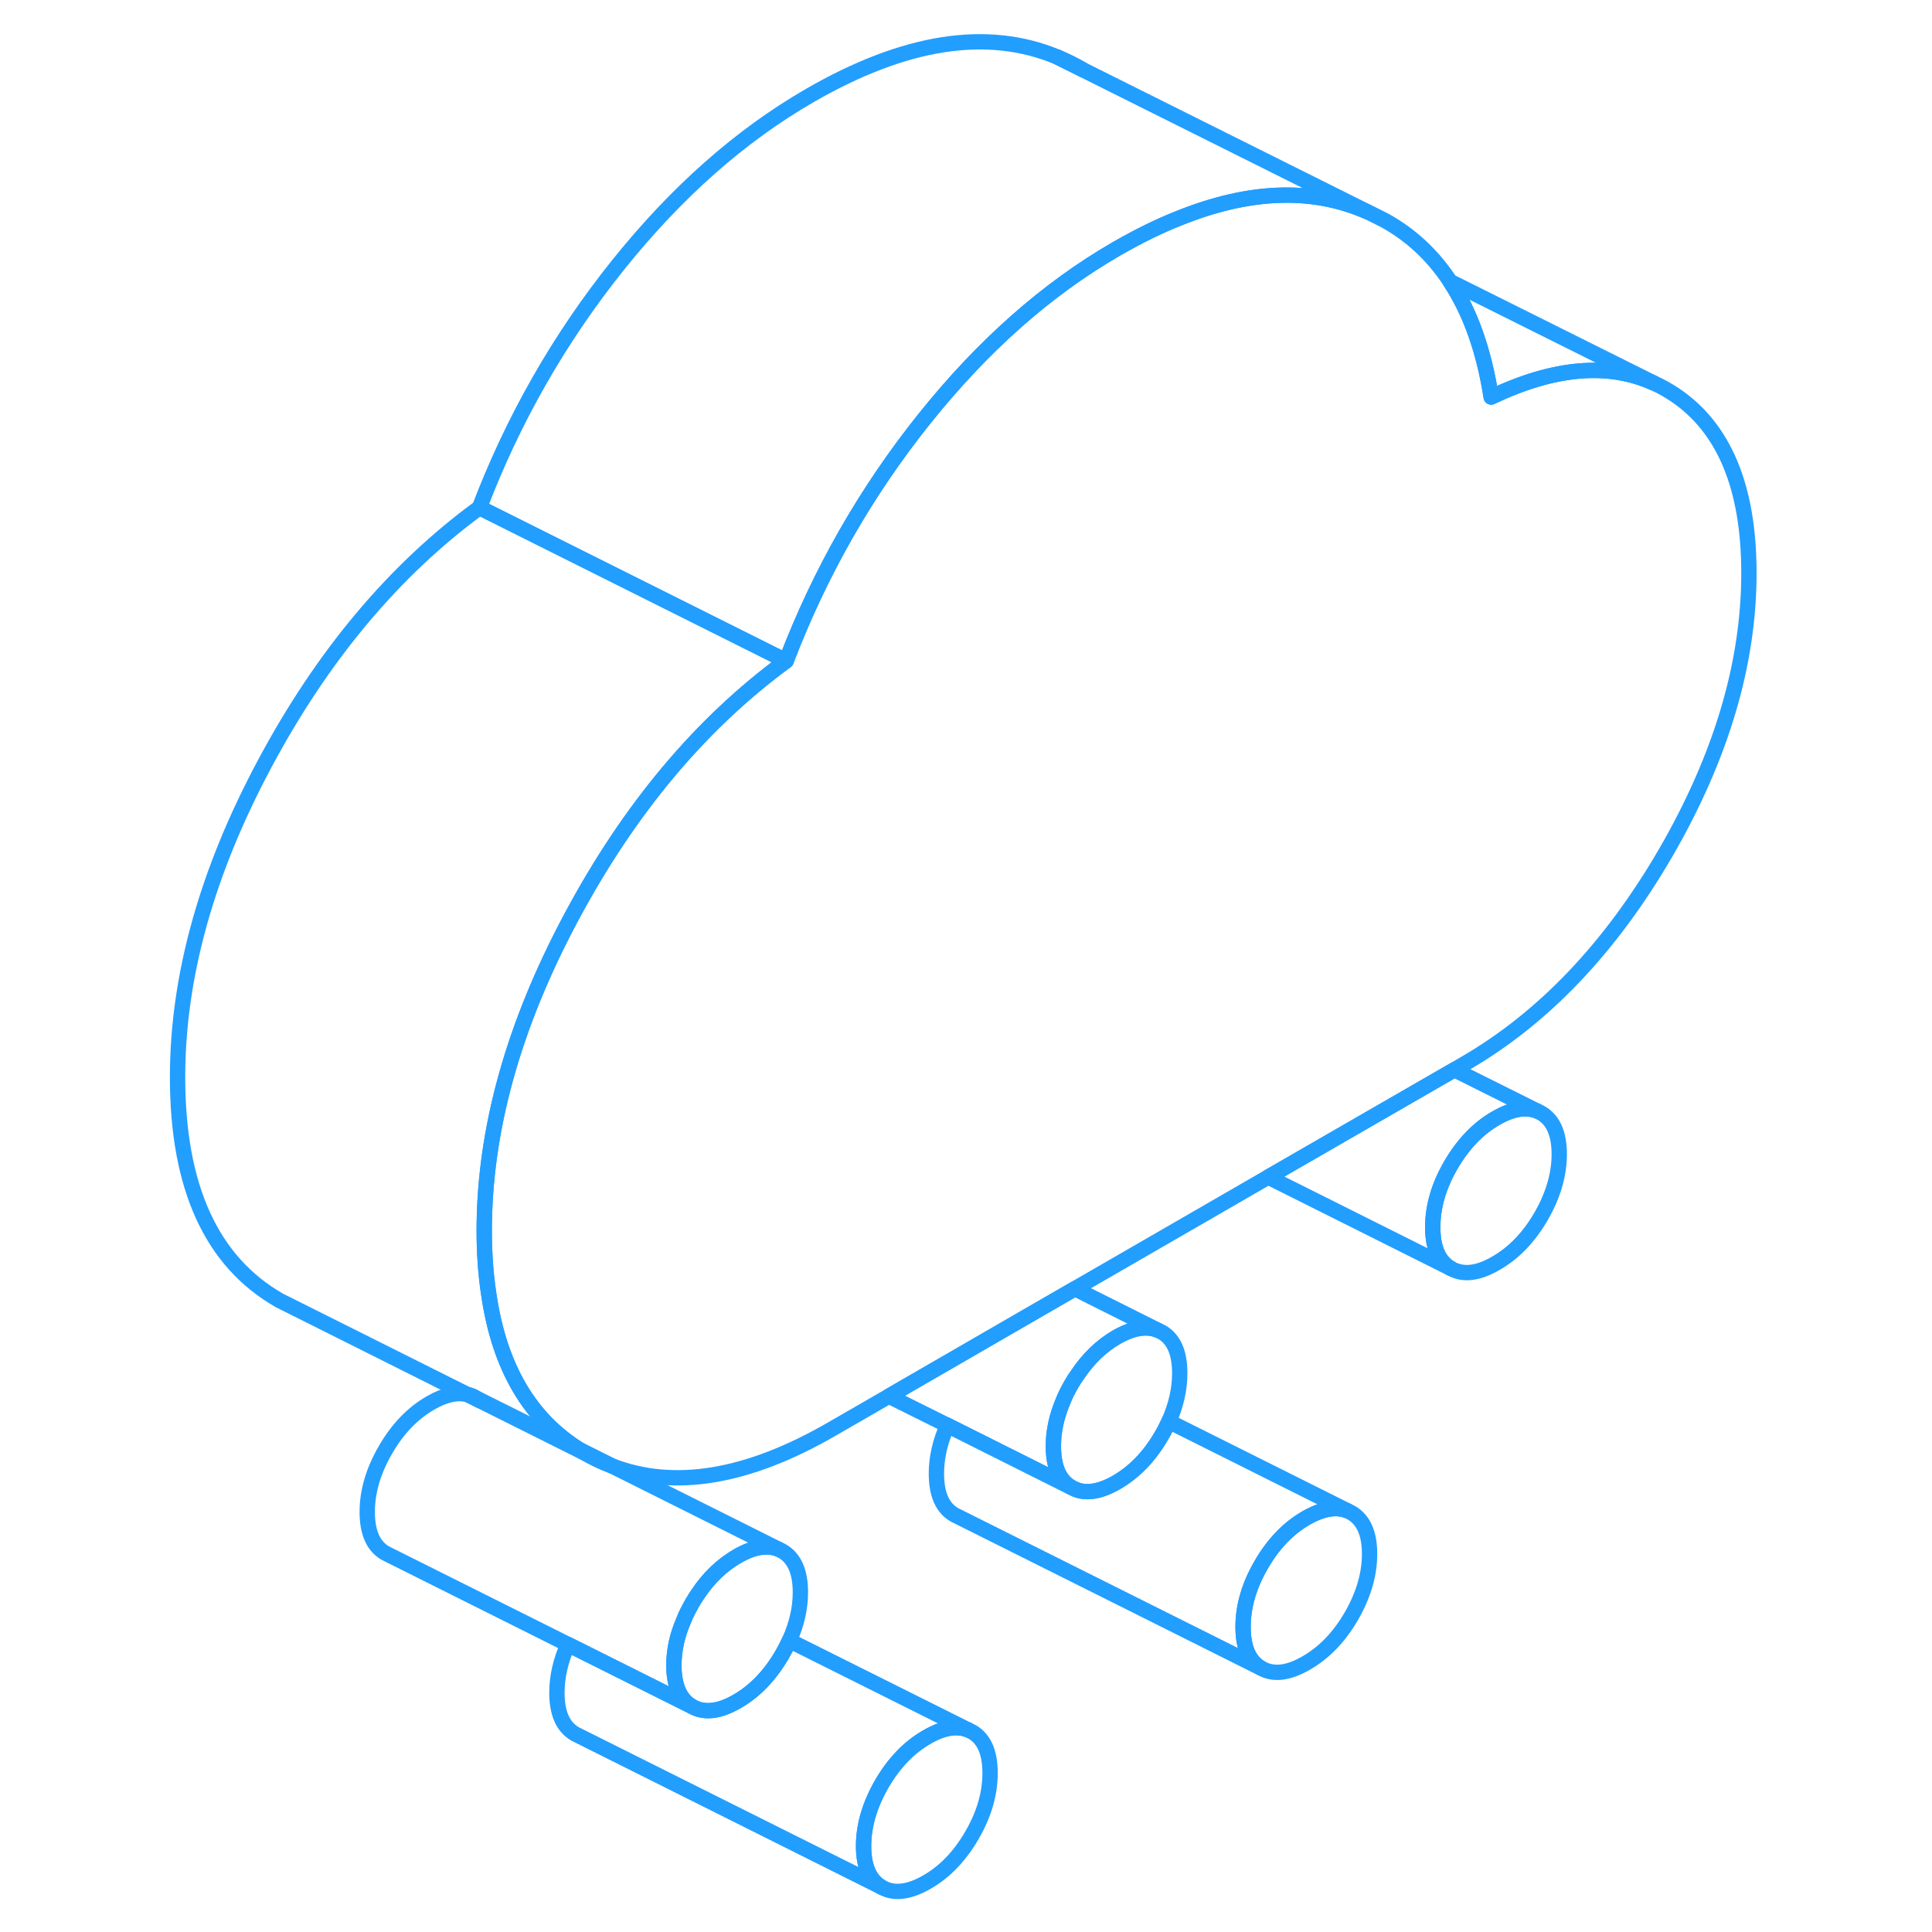 <svg width="48" height="48" viewBox="0 0 107 126" fill="none" xmlns="http://www.w3.org/2000/svg" stroke-width="1px" stroke-linecap="round" stroke-linejoin="round"><path d="M28.33 94.565C28.46 94.655 28.59 94.735 28.73 94.815C29.26 95.115 29.81 95.375 30.37 95.585L28.33 94.565Z" stroke="#229EFF" stroke-linejoin="round"/><path d="M55.07 115.635C55.07 116.975 54.68 118.325 53.89 119.685C53.1 121.055 52.12 122.075 50.95 122.745C49.78 123.415 48.8 123.535 48.01 123.085C47.22 122.635 46.82 121.735 46.82 120.395C46.82 119.055 47.22 117.705 48.01 116.335C48.8 114.975 49.78 113.955 50.95 113.285C52 112.675 52.9 112.525 53.65 112.825L53.89 112.945C54.68 113.395 55.07 114.295 55.07 115.635Z" stroke="#229EFF" stroke-linejoin="round"/><path d="M79.82 101.345C79.82 102.685 79.42 104.035 78.63 105.405C77.84 106.765 76.86 107.785 75.69 108.455C74.52 109.135 73.54 109.245 72.75 108.795C71.96 108.345 71.57 107.445 71.57 106.105C71.57 104.765 71.96 103.415 72.75 102.055C73.54 100.685 74.52 99.665 75.69 98.995C76.74 98.395 77.64 98.235 78.39 98.535L78.63 98.655C79.42 99.115 79.82 100.005 79.82 101.345Z" stroke="#229EFF" stroke-linejoin="round"/><path d="M92.19 75.275C92.19 76.615 91.79 77.965 91 79.335C90.21 80.695 89.23 81.715 88.06 82.385C86.89 83.065 85.92 83.175 85.12 82.725C84.33 82.275 83.94 81.375 83.94 80.035C83.94 78.695 84.33 77.345 85.12 75.985C85.92 74.615 86.89 73.595 88.06 72.925C89.11 72.315 90.01 72.165 90.76 72.465L91 72.585C91.79 73.035 92.19 73.935 92.19 75.275Z" stroke="#229EFF" stroke-linejoin="round"/><path d="M67.44 89.565C67.44 90.605 67.2 91.655 66.73 92.705C66.59 93.005 66.44 93.315 66.26 93.615C65.47 94.985 64.49 95.995 63.32 96.675C62.15 97.345 61.17 97.465 60.38 97.005C59.59 96.555 59.2 95.665 59.2 94.325V94.245C59.2 93.305 59.42 92.355 59.82 91.405C59.97 91.015 60.16 90.645 60.38 90.265C60.49 90.065 60.61 89.885 60.74 89.705C61.46 88.615 62.32 87.785 63.32 87.205C64.37 86.605 65.27 86.455 66.01 86.755L66.26 86.875C67.05 87.325 67.44 88.215 67.44 89.565Z" stroke="#229EFF" stroke-linejoin="round"/><path d="M104.56 37.375C104.56 43.285 102.75 49.355 99.15 55.585C95.54 61.805 91.16 66.405 86 69.385L85.35 69.765L73.21 76.765L60.6 84.045L48.47 91.055L44.76 93.195C39.26 96.375 34.46 97.175 30.37 95.585L28.33 94.565C25.06 92.545 23.07 89.165 22.38 84.435C22.18 83.145 22.08 81.745 22.08 80.255C22.08 73.715 23.97 66.905 27.75 59.835C31.53 52.755 36.2 47.185 41.77 43.105C43.97 37.335 46.98 32.065 50.79 27.305C54.61 22.535 58.78 18.845 63.32 16.225C64.73 15.415 66.1 14.735 67.43 14.215C71.92 12.415 75.92 12.245 79.45 13.715C79.52 13.745 79.58 13.775 79.64 13.795L79.83 13.885L80.79 14.365C82.53 15.325 83.95 16.655 85.07 18.355C86.39 20.355 87.28 22.875 87.75 25.895C91.86 23.935 95.39 23.635 98.36 24.985C98.83 25.195 99.27 25.445 99.71 25.735C102.94 27.895 104.56 31.775 104.56 37.375Z" stroke="#229EFF" stroke-linejoin="round"/><path d="M59.45 3.715L61.08 4.525C60.57 4.215 60.02 3.955 59.45 3.715ZM21.51 91.155C21.36 91.065 21.19 90.995 21.02 90.955L21.79 91.345C21.7 91.275 21.61 91.215 21.51 91.155Z" stroke="#229EFF" stroke-linejoin="round"/><path d="M41.27 101.035C40.52 100.735 39.62 100.895 38.58 101.495C37.58 102.075 36.71 102.905 35.99 103.995C35.87 104.175 35.75 104.365 35.64 104.555C35.42 104.945 35.22 105.325 35.07 105.715C34.66 106.675 34.46 107.615 34.45 108.555V108.605C34.45 109.945 34.85 110.845 35.64 111.295L15.64 101.295C14.85 100.845 14.45 99.945 14.45 98.605C14.45 97.265 14.85 95.915 15.64 94.555C16.43 93.185 17.41 92.165 18.58 91.495C19.5 90.965 20.31 90.775 21 90.955H21.02L21.79 91.345L28.73 94.815C29.26 95.115 29.81 95.375 30.37 95.585L41.27 101.035Z" stroke="#229EFF" stroke-linejoin="round"/><path d="M27.75 59.835C23.97 66.905 22.08 73.715 22.08 80.255C22.08 81.745 22.18 83.145 22.38 84.435C23.07 89.165 25.06 92.545 28.33 94.565L21.51 91.155C21.36 91.065 21.19 90.995 21.02 90.955H21L9.81 85.355L8.73 84.815C4.3 82.285 2.08 77.435 2.08 70.255C2.08 63.715 3.97 56.905 7.75 49.835C11.53 42.755 16.2 37.185 21.77 33.105L41.77 43.105C36.2 47.185 31.53 52.755 27.75 59.835Z" stroke="#229EFF" stroke-linejoin="round"/><path d="M79.64 13.795C79.58 13.775 79.52 13.745 79.45 13.715C75.92 12.245 71.92 12.415 67.43 14.215C66.1 14.735 64.73 15.415 63.32 16.225C58.78 18.845 54.61 22.535 50.79 27.305C46.98 32.065 43.97 37.335 41.77 43.105L21.77 33.105C23.97 27.335 26.98 22.065 30.79 17.305C34.61 12.535 38.78 8.845 43.32 6.225C49.51 2.655 54.88 1.815 59.45 3.715L61.08 4.525L61.11 4.545L79.64 13.795Z" stroke="#229EFF" stroke-linejoin="round"/><path d="M98.36 24.985C95.39 23.635 91.86 23.935 87.75 25.895C87.28 22.875 86.39 20.355 85.07 18.355L98.36 24.985Z" stroke="#229EFF" stroke-linejoin="round"/><path d="M90.76 72.465C90.01 72.165 89.11 72.315 88.06 72.925C86.89 73.595 85.92 74.615 85.12 75.985C84.33 77.345 83.94 78.695 83.94 80.035C83.94 81.375 84.33 82.275 85.12 82.725L73.21 76.765L85.35 69.765L90.76 72.465Z" stroke="#229EFF" stroke-linejoin="round"/><path d="M66.01 86.755C65.27 86.455 64.37 86.605 63.32 87.205C62.32 87.785 61.46 88.615 60.74 89.705C60.61 89.885 60.49 90.065 60.38 90.265C60.16 90.645 59.97 91.015 59.82 91.395C59.42 92.355 59.21 93.305 59.2 94.245V94.325C59.2 95.665 59.59 96.555 60.38 97.005L58.28 95.955L52.29 92.955L48.47 91.055L60.6 84.045L66.01 86.755Z" stroke="#229EFF" stroke-linejoin="round"/><path d="M78.39 98.535C77.64 98.235 76.74 98.395 75.69 98.995C74.52 99.665 73.54 100.685 72.75 102.055C71.96 103.415 71.57 104.765 71.57 106.105C71.57 107.445 71.96 108.345 72.75 108.795L52.75 98.795C51.96 98.345 51.57 97.445 51.57 96.105C51.57 95.065 51.81 94.015 52.29 92.955L58.28 95.955L60.38 97.005C61.17 97.465 62.15 97.345 63.32 96.675C64.49 95.995 65.47 94.985 66.26 93.615C66.44 93.315 66.59 93.005 66.73 92.705L78.39 98.535Z" stroke="#229EFF" stroke-linejoin="round"/><path d="M42.7 103.845C42.7 104.885 42.46 105.935 41.98 106.995C41.84 107.295 41.69 107.595 41.51 107.905C40.72 109.265 39.74 110.285 38.58 110.955C37.41 111.635 36.43 111.745 35.64 111.295C34.85 110.845 34.45 109.945 34.45 108.605V108.565C34.45 107.615 34.66 106.675 35.07 105.725C35.22 105.325 35.42 104.945 35.64 104.555C35.75 104.365 35.87 104.175 35.99 103.995C36.71 102.905 37.58 102.075 38.58 101.495C39.62 100.895 40.52 100.735 41.27 101.035L41.51 101.155C42.3 101.605 42.7 102.505 42.7 103.845Z" stroke="#229EFF" stroke-linejoin="round"/><path d="M53.65 112.825C52.9 112.525 52 112.675 50.95 113.285C49.78 113.955 48.8 114.975 48.01 116.335C47.22 117.705 46.82 119.055 46.82 120.395C46.82 121.735 47.22 122.635 48.01 123.085L28.25 113.205L28.01 113.085C27.22 112.635 26.82 111.735 26.82 110.395C26.82 109.355 27.06 108.305 27.54 107.245L35.64 111.295C36.43 111.745 37.41 111.635 38.58 110.955C39.74 110.285 40.72 109.265 41.51 107.905C41.69 107.595 41.84 107.295 41.98 106.995L53.65 112.825Z" stroke="#229EFF" stroke-linejoin="round"/></svg>